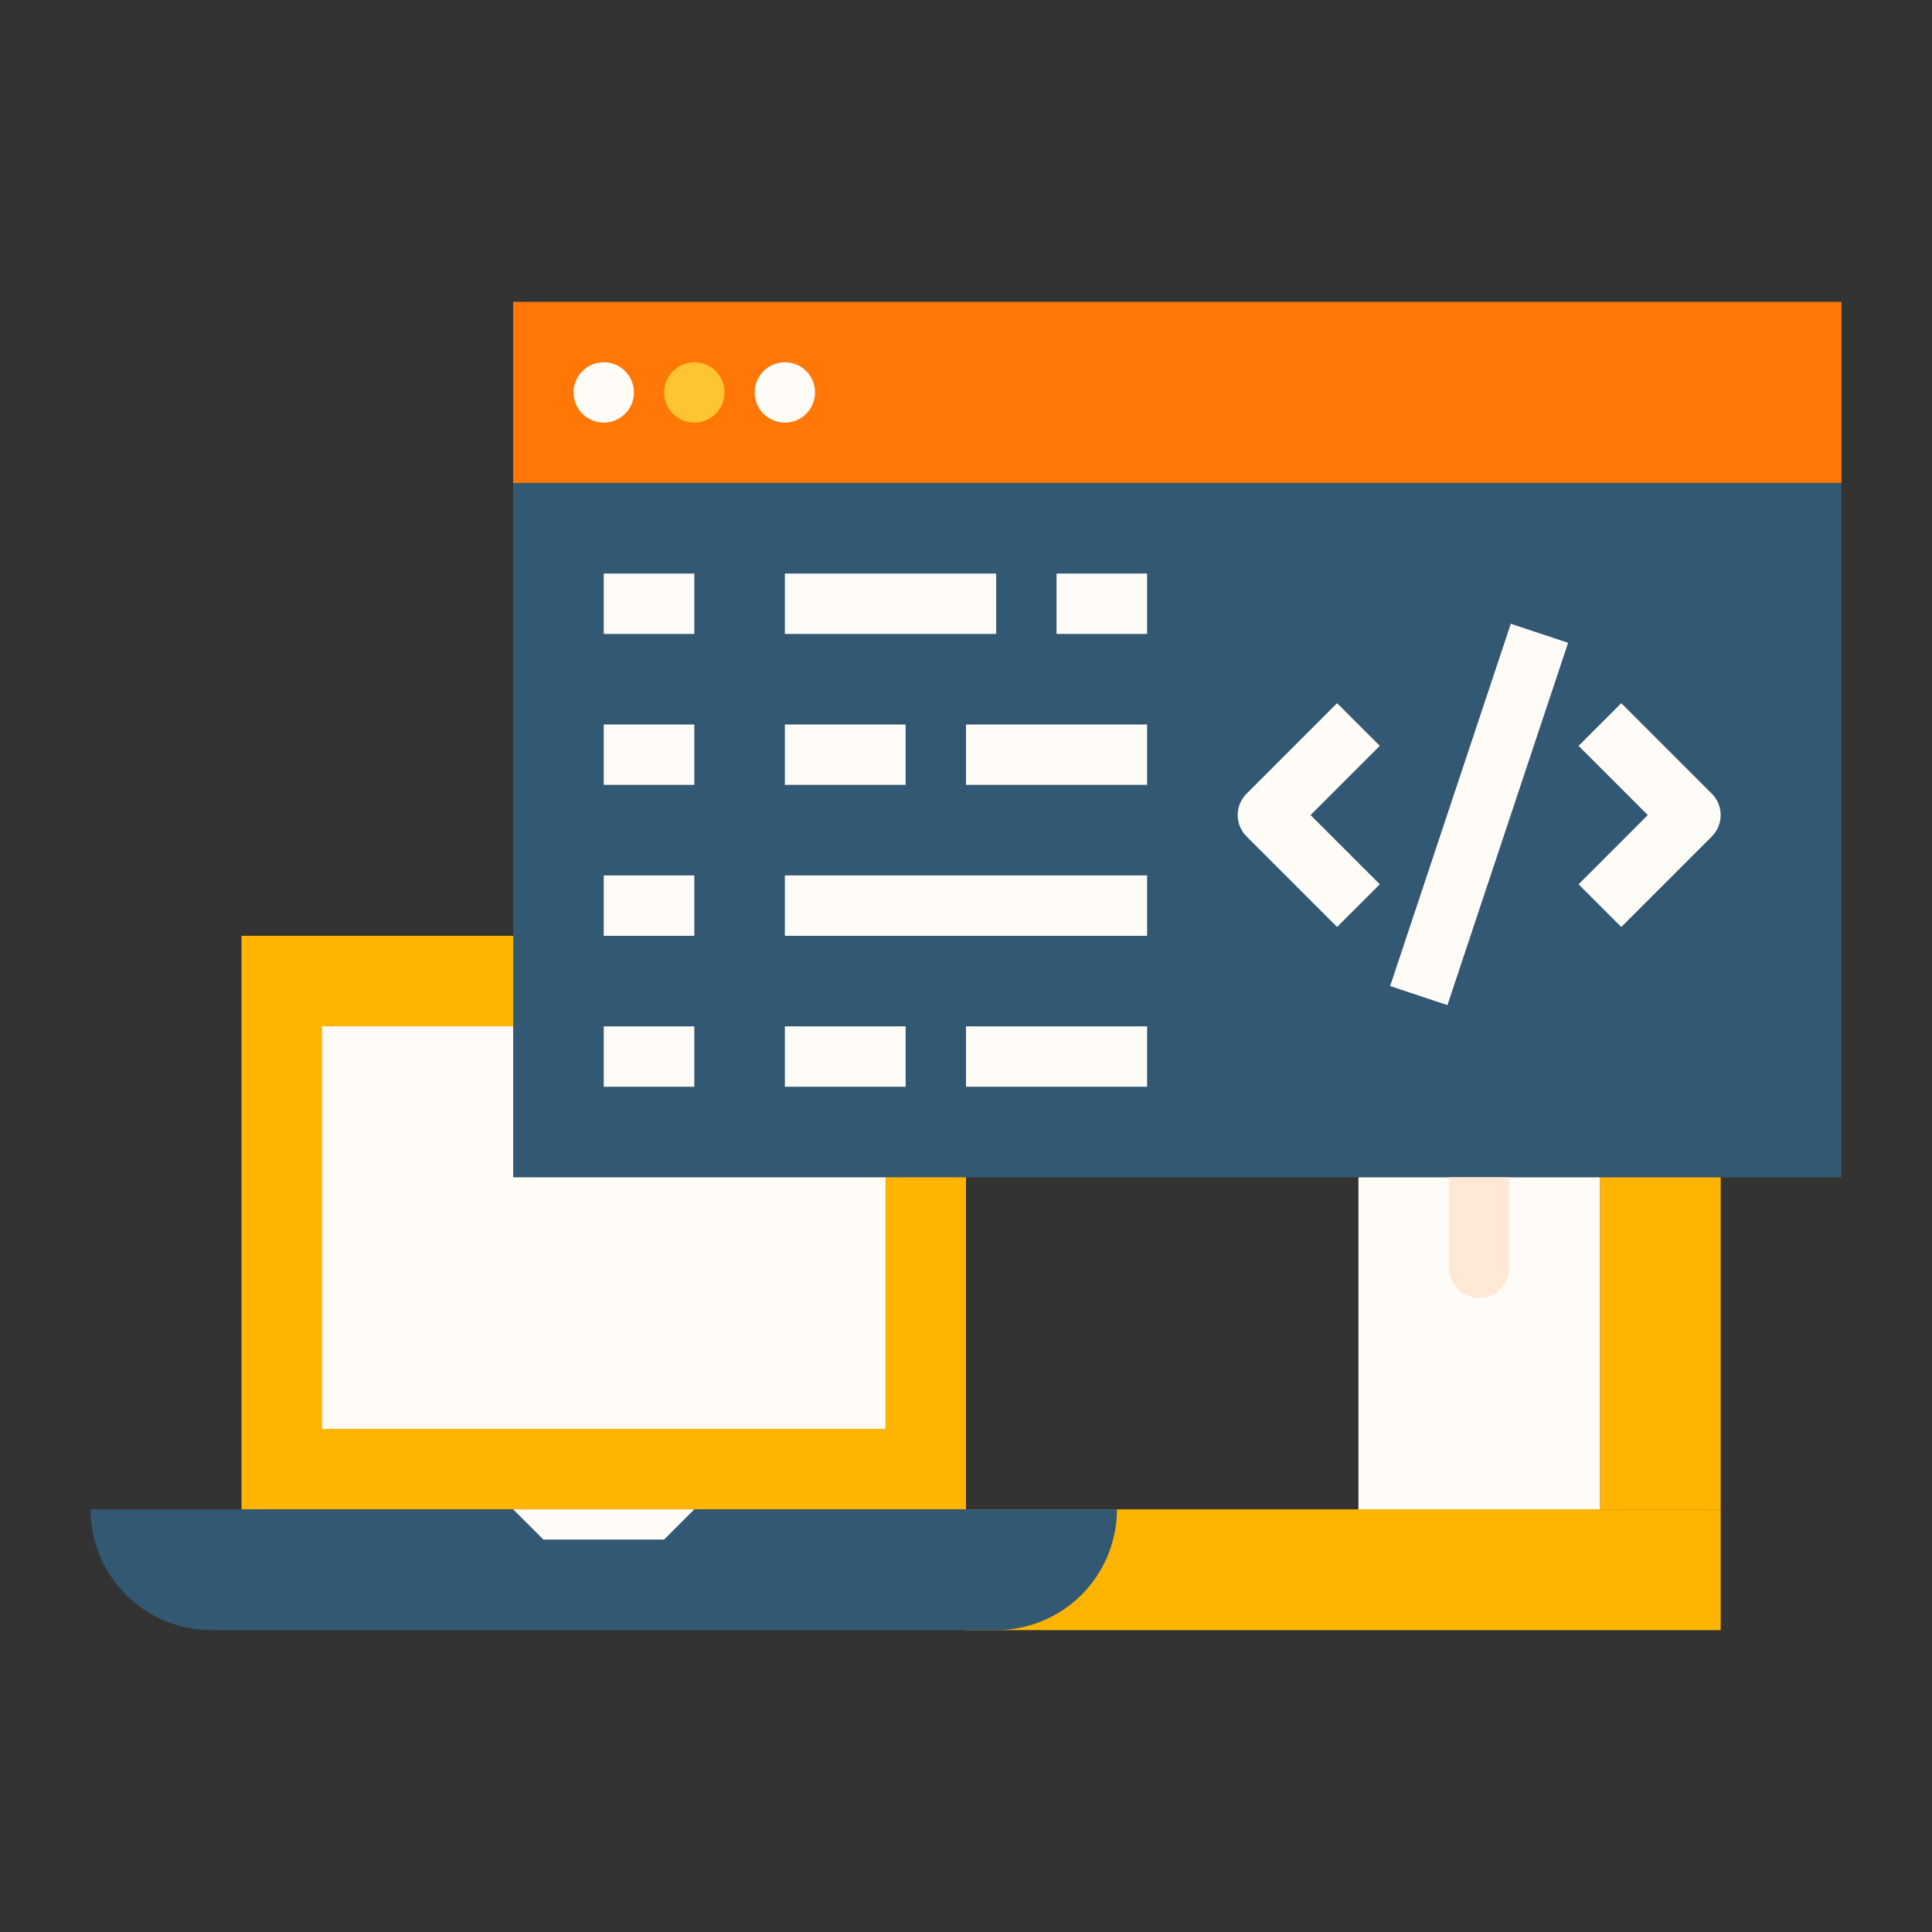 <svg width="96" height="96" viewBox="0 0 96 96" fill="none" xmlns="http://www.w3.org/2000/svg">
<rect x="0" y="0" width="96" height="96" fill="#333333" stroke="none"/>
<path d="M48 75H85.5V81H48V75Z" fill="#FFB401"/>
<path d="M12 46.5H48V75H12V46.5Z" fill="#FFB401"/>
<rect x="16" y="51" width="28" height="20" fill="#FFFBF7"/>
<path d="M25.5 15H91.5V58.5H25.5V15Z" fill="#325873"/>
<path d="M4.5 75H55.5C55.5 76.591 54.868 78.117 53.743 79.243C52.617 80.368 51.091 81 49.5 81H10.5C8.909 81 7.383 80.368 6.257 79.243C5.132 78.117 4.5 76.591 4.5 75Z" fill="#325873"/>
<path d="M25.5 75L27 76.5H33L34.5 75H25.5Z" fill="#FFFBF7"/>
<path d="M79.5 58.5H85.5V75H79.5V58.5Z" fill="#FFB401"/>
<path d="M67.5 58.5H79.5V75H67.5V58.5Z" fill="#FFFBF7"/>
<path d="M25.5 15H91.5V24H25.5V15Z" fill="#FF7707"/>
<path d="M30 28.5H34.5V31.5H30V28.5Z" fill="#FFFBF7"/>
<path d="M39 28.5H49.5V31.5H39V28.5Z" fill="#FFFBF7"/>
<path d="M52.5 28.5H57V31.5H52.5V28.5Z" fill="#FFFBF7"/>
<path d="M30 36H34.5V39H30V36Z" fill="#FFFBF7"/>
<path d="M39 36H45V39H39V36Z" fill="#FFFBF7"/>
<path d="M48 36H57V39H48V36Z" fill="#FFFBF7"/>
<path d="M30 43.5H34.5V46.5H30V43.5Z" fill="#FFFBF7"/>
<path d="M39 43.5H57V46.5H39V43.5Z" fill="#FFFBF7"/>
<path d="M30 51H34.5V54H30V51Z" fill="#FFFBF7"/>
<path d="M39 51H45V54H39V51Z" fill="#FFFBF7"/>
<path d="M48 51H57V54H48V51Z" fill="#FFFBF7"/>
<path d="M66.439 46.061L61.939 41.561C61.8 41.422 61.689 41.256 61.614 41.074C61.539 40.892 61.5 40.697 61.5 40.5C61.5 40.303 61.539 40.108 61.614 39.926C61.689 39.744 61.8 39.579 61.939 39.44L66.439 34.94L68.561 37.061L65.121 40.5L68.561 43.94L66.439 46.061Z" fill="#FFFBF7"/>
<path d="M80.56 46.061L78.439 43.94L81.878 40.5L78.439 37.061L80.56 34.94L85.06 39.44C85.199 39.579 85.31 39.744 85.385 39.926C85.461 40.108 85.499 40.303 85.499 40.5C85.499 40.697 85.461 40.892 85.385 41.074C85.31 41.256 85.199 41.422 85.06 41.561L80.56 46.061Z" fill="#FFFBF7"/>
<path d="M69.076 48.996L75.071 30.994L77.918 31.942L71.922 49.944L69.076 48.996Z" fill="#FFFBF7"/>
<path d="M30 21C30.828 21 31.5 20.328 31.5 19.5C31.5 18.672 30.828 18 30 18C29.172 18 28.5 18.672 28.5 19.5C28.5 20.328 29.172 21 30 21Z" fill="#FFFBF7"/>
<path d="M34.5 21C35.328 21 36 20.328 36 19.5C36 18.672 35.328 18 34.5 18C33.672 18 33 18.672 33 19.5C33 20.328 33.672 21 34.5 21Z" fill="#FFC431"/>
<path d="M39 21C39.828 21 40.5 20.328 40.5 19.5C40.5 18.672 39.828 18 39 18C38.172 18 37.5 18.672 37.5 19.5C37.5 20.328 38.172 21 39 21Z" fill="#FFFBF7"/>
<path d="M73.5 64.5C73.102 64.5 72.721 64.342 72.439 64.061C72.158 63.779 72 63.398 72 63V58.5H75V63C75 63.398 74.842 63.779 74.561 64.061C74.279 64.342 73.898 64.5 73.5 64.5Z" fill="#FFE9D6"/>
</svg>
